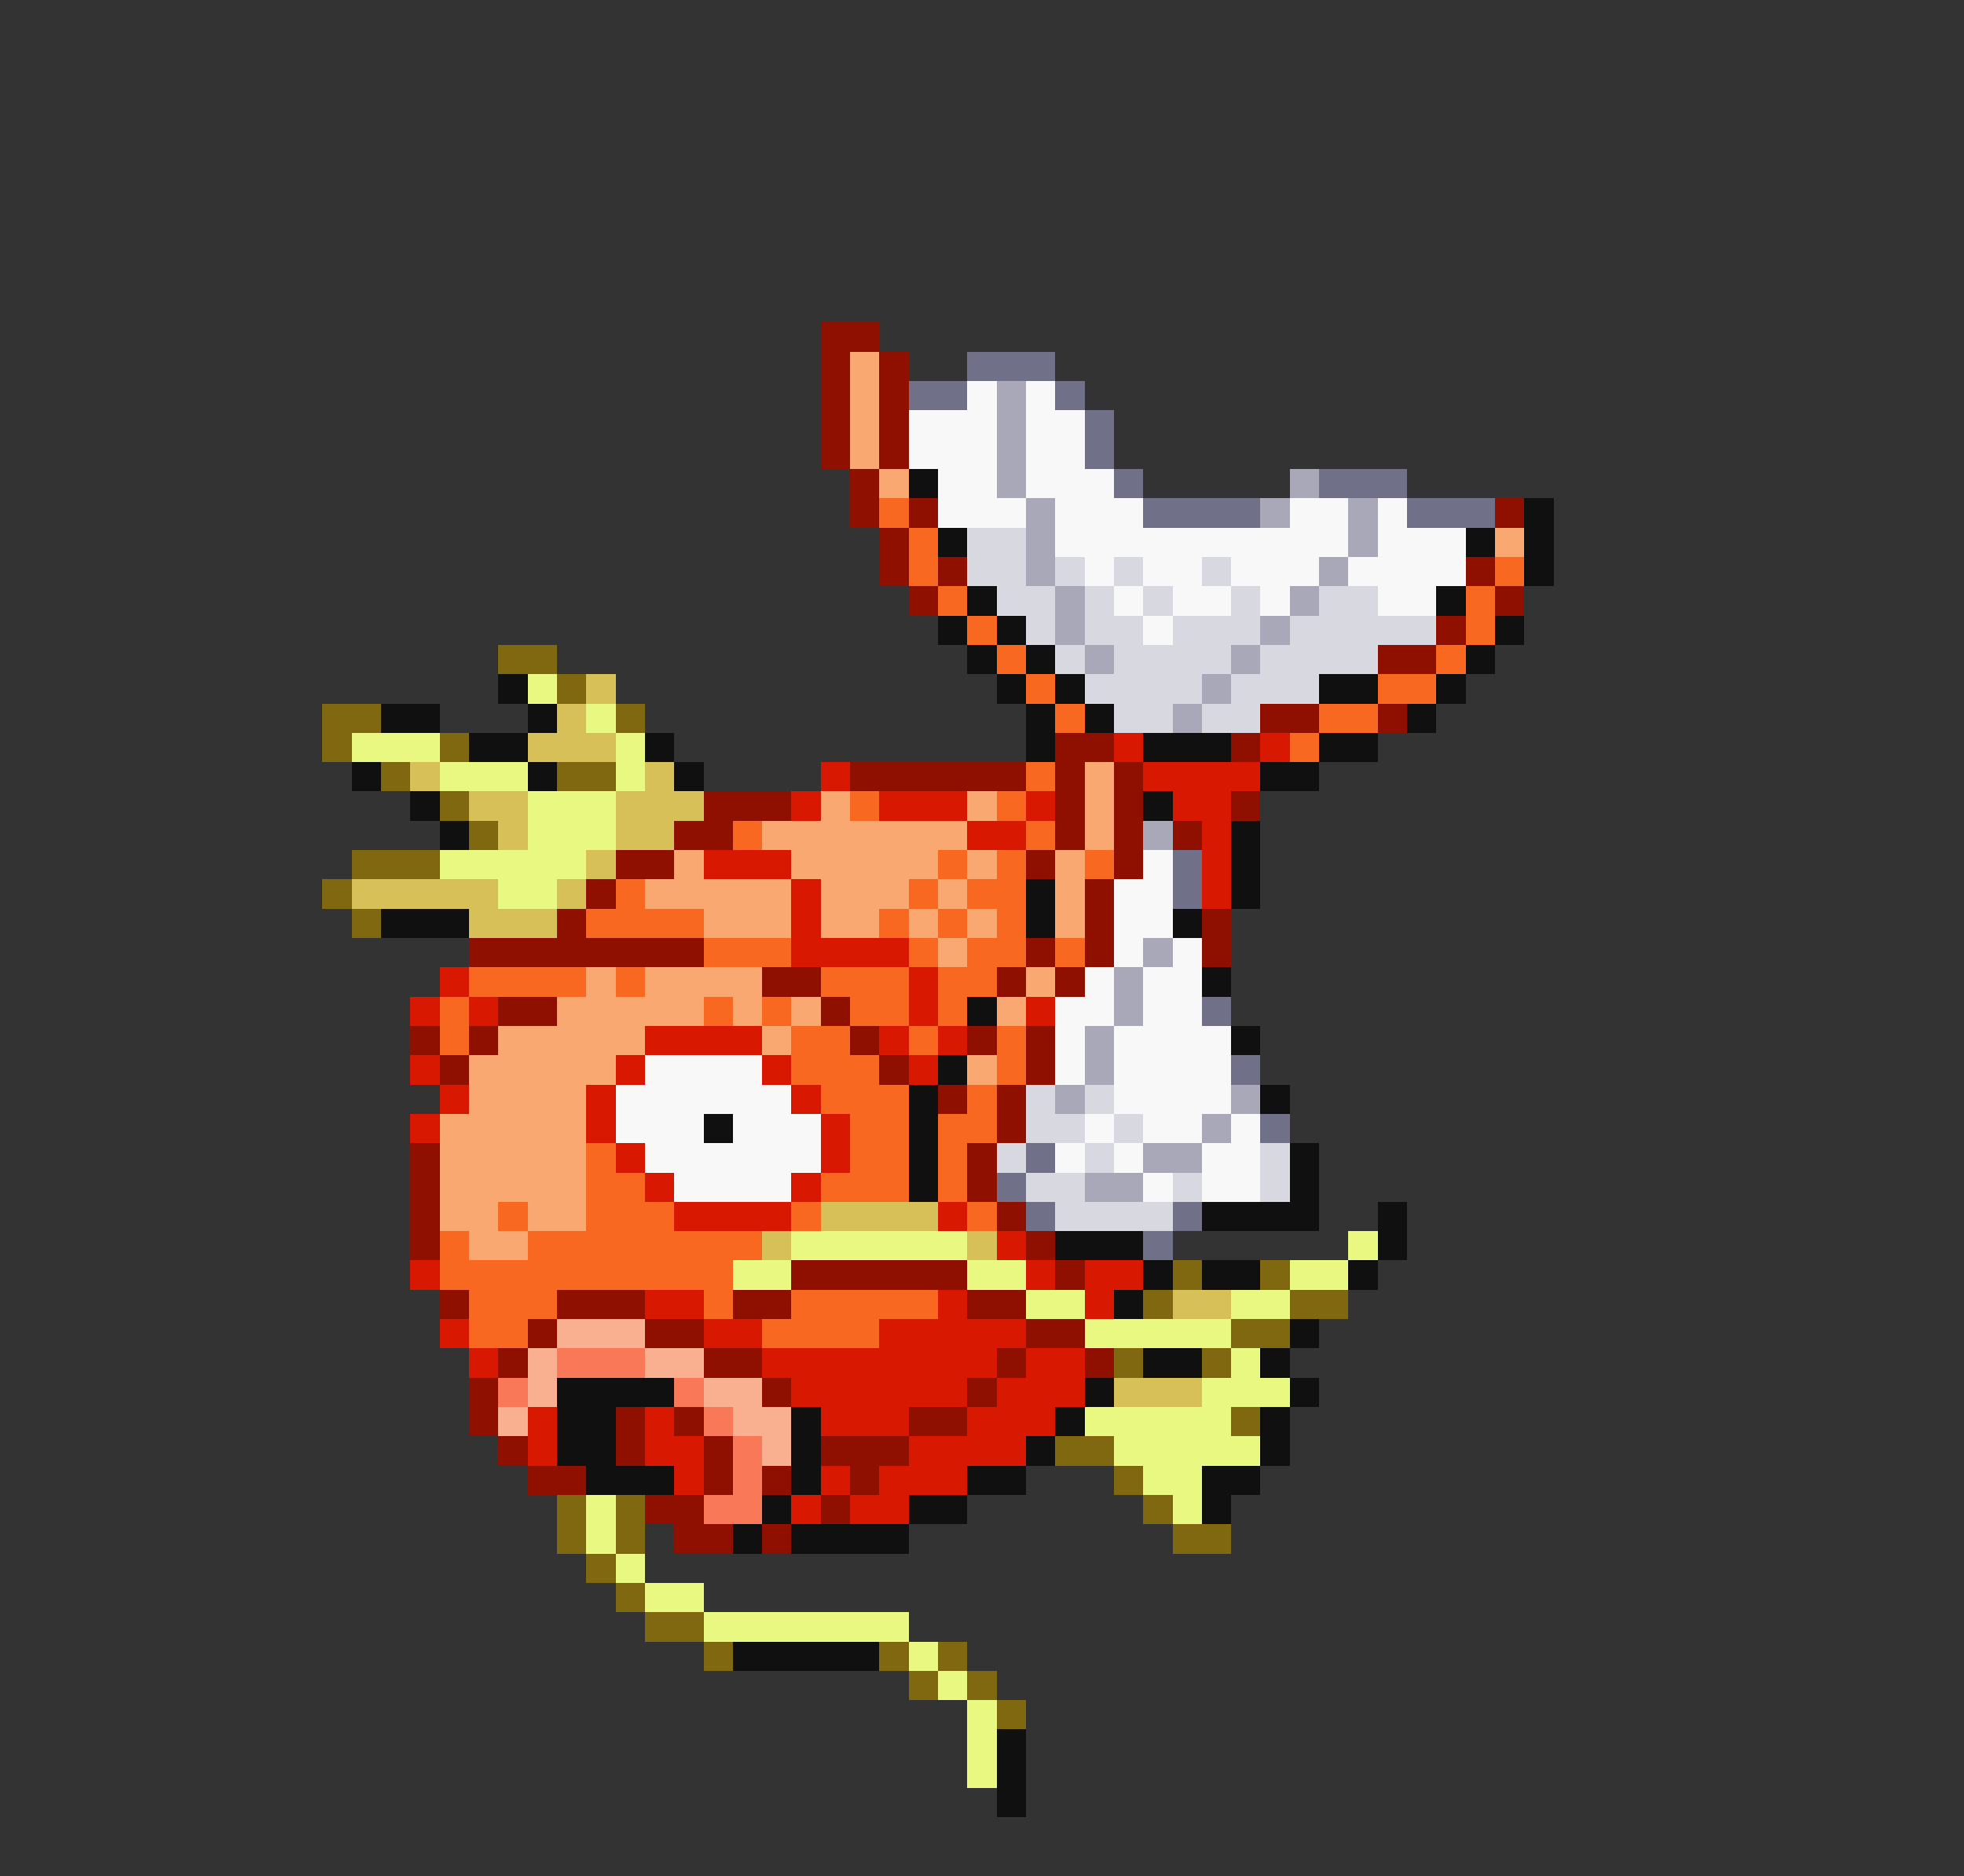 <svg xmlns="http://www.w3.org/2000/svg" viewBox="0 -0.5 67 64" shape-rendering="crispEdges">
<rect x="0" y="-0.5" width="67" height="64" fill="#333333" stroke="none"/>
<path stroke="#901000" d="M28 11h2M28 12h1M30 12h1M28 13h1M30 13h1M28 14h1M30 14h1M28 15h1M30 15h1M29 16h1M29 17h1M31 17h1M51 17h1M30 18h1M30 19h1M32 19h1M50 19h1M31 20h1M51 20h1M49 21h1M47 22h2M43 24h2M47 24h1M36 25h2M42 25h1M29 26h6M36 26h1M38 26h1M24 27h3M36 27h1M38 27h1M42 27h1M23 28h2M36 28h1M38 28h1M40 28h1M21 29h2M35 29h1M38 29h1M20 30h1M37 30h1M19 31h1M37 31h1M41 31h1M16 32h8M35 32h1M37 32h1M41 32h1M26 33h2M34 33h1M36 33h1M17 34h2M28 34h1M14 35h1M16 35h1M29 35h1M33 35h1M35 35h1M15 36h1M30 36h1M35 36h1M32 37h1M34 37h1M34 38h1M14 39h1M33 39h1M14 40h1M33 40h1M14 41h1M34 41h1M14 42h1M35 42h1M27 43h6M36 43h1M15 44h1M19 44h3M25 44h2M33 44h2M18 45h1M22 45h2M35 45h2M17 46h1M24 46h2M34 46h1M37 46h1M16 47h1M26 47h1M33 47h1M16 48h1M21 48h1M23 48h1M31 48h2M17 49h1M21 49h1M24 49h1M28 49h3M18 50h2M24 50h1M26 50h1M29 50h1M22 51h2M28 51h1M23 52h2M26 52h1" />
<path stroke="#f8a870" d="M29 12h1M29 13h1M29 14h1M29 15h1M30 16h1M51 18h1M37 26h1M28 27h1M33 27h1M37 27h1M26 28h7M37 28h1M23 29h1M27 29h5M33 29h1M36 29h1M22 30h5M28 30h3M32 30h1M36 30h1M24 31h3M28 31h2M31 31h1M33 31h1M36 31h1M32 32h1M20 33h1M22 33h4M35 33h1M19 34h5M25 34h1M27 34h1M34 34h1M17 35h5M26 35h1M16 36h5M33 36h1M16 37h4M15 38h5M15 39h5M15 40h5M15 41h2M18 41h2M16 42h2" />
<path stroke="#707088" d="M33 12h3M31 13h2M36 13h1M37 14h1M37 15h1M38 16h1M45 16h3M39 17h4M48 17h3M40 29h1M40 30h1M41 34h1M42 36h1M43 38h1M35 39h1M34 40h1M35 41h1M40 41h1M39 42h1" />
<path stroke="#f8f8f8" d="M33 13h1M35 13h1M31 14h3M35 14h2M31 15h3M35 15h2M32 16h2M35 16h3M32 17h3M36 17h3M44 17h2M47 17h1M36 18h10M47 18h3M37 19h1M39 19h2M42 19h3M46 19h4M38 20h1M40 20h2M43 20h1M47 20h2M39 21h1M39 29h1M38 30h2M38 31h2M38 32h1M40 32h1M37 33h1M39 33h2M36 34h2M39 34h2M36 35h1M38 35h4M22 36h4M36 36h1M38 36h4M21 37h6M38 37h4M21 38h3M25 38h3M37 38h1M39 38h2M42 38h1M22 39h6M36 39h1M38 39h1M41 39h2M23 40h4M39 40h1M41 40h2" />
<path stroke="#a8a8b8" d="M34 13h1M34 14h1M34 15h1M34 16h1M44 16h1M35 17h1M43 17h1M46 17h1M35 18h1M46 18h1M35 19h1M45 19h1M36 20h1M44 20h1M36 21h1M43 21h1M37 22h1M42 22h1M41 23h1M40 24h1M39 28h1M39 32h1M38 33h1M38 34h1M37 35h1M37 36h1M36 37h1M42 37h1M41 38h1M39 39h2M37 40h2" />
<path stroke="#101010" d="M31 16h1M52 17h1M32 18h1M50 18h1M52 18h1M52 19h1M33 20h1M49 20h1M32 21h1M34 21h1M51 21h1M33 22h1M35 22h1M50 22h1M17 23h1M34 23h1M36 23h1M45 23h2M49 23h1M13 24h2M18 24h1M35 24h1M37 24h1M48 24h1M16 25h2M22 25h1M35 25h1M39 25h3M45 25h2M12 26h1M18 26h1M23 26h1M43 26h2M14 27h1M39 27h1M15 28h1M42 28h1M42 29h1M35 30h1M42 30h1M13 31h3M35 31h1M40 31h1M41 33h1M33 34h1M42 35h1M32 36h1M31 37h1M43 37h1M24 38h1M31 38h1M31 39h1M44 39h1M31 40h1M44 40h1M41 41h4M47 41h1M36 42h3M47 42h1M39 43h1M41 43h2M46 43h1M38 44h1M44 45h1M39 46h2M43 46h1M19 47h4M37 47h1M44 47h1M19 48h2M27 48h1M36 48h1M43 48h1M19 49h2M27 49h1M35 49h1M43 49h1M20 50h3M27 50h1M33 50h2M41 50h2M26 51h1M31 51h2M41 51h1M25 52h1M27 52h4M25 56h5M34 59h1M34 60h1M34 61h1" />
<path stroke="#f86820" d="M30 17h1M31 18h1M31 19h1M51 19h1M32 20h1M50 20h1M33 21h1M50 21h1M34 22h1M49 22h1M35 23h1M47 23h2M36 24h1M45 24h2M44 25h1M35 26h1M29 27h1M34 27h1M25 28h1M35 28h1M32 29h1M34 29h1M37 29h1M21 30h1M31 30h1M33 30h2M20 31h4M30 31h1M32 31h1M34 31h1M24 32h3M31 32h1M33 32h2M36 32h1M16 33h4M21 33h1M28 33h3M32 33h2M15 34h1M24 34h1M26 34h1M29 34h2M32 34h1M15 35h1M27 35h2M31 35h1M34 35h1M27 36h3M34 36h1M28 37h3M33 37h1M29 38h2M32 38h2M20 39h1M29 39h2M32 39h1M20 40h2M28 40h3M32 40h1M17 41h1M20 41h3M27 41h1M33 41h1M15 42h1M18 42h8M15 43h10M16 44h3M24 44h1M27 44h5M16 45h2M26 45h4" />
<path stroke="#d8d8e0" d="M33 18h2M33 19h2M36 19h1M38 19h1M41 19h1M34 20h2M37 20h1M39 20h1M42 20h1M45 20h2M35 21h1M37 21h2M40 21h3M44 21h5M36 22h1M38 22h4M43 22h4M37 23h4M42 23h3M38 24h2M41 24h2M35 37h1M37 37h1M35 38h2M38 38h1M34 39h1M37 39h1M43 39h1M35 40h2M40 40h1M43 40h1M36 41h4" />
<path stroke="#806810" d="M17 22h2M19 23h1M11 24h2M21 24h1M11 25h1M15 25h1M13 26h1M19 26h2M15 27h1M16 28h1M12 29h3M11 30h1M12 31h1M40 43h1M43 43h1M39 44h1M44 44h2M42 45h2M38 46h1M41 46h1M42 48h1M36 49h2M38 50h1M19 51h1M21 51h1M39 51h1M19 52h1M21 52h1M40 52h2M20 53h1M21 54h1M22 55h2M24 56h1M30 56h1M32 56h1M31 57h1M33 57h1M34 58h1" />
<path stroke="#e8f880" d="M18 23h1M20 24h1M12 25h3M21 25h1M15 26h3M21 26h1M18 27h3M18 28h3M15 29h5M17 30h2M27 42h6M46 42h1M25 43h2M33 43h2M44 43h2M35 44h2M42 44h2M37 45h5M42 46h1M41 47h3M37 48h5M38 49h5M39 50h2M20 51h1M40 51h1M20 52h1M21 53h1M22 54h2M24 55h7M31 56h1M32 57h1M33 58h1M33 59h1M33 60h1" />
<path stroke="#d8c058" d="M20 23h1M19 24h1M18 25h3M14 26h1M22 26h1M16 27h2M21 27h3M17 28h1M21 28h2M20 29h1M12 30h5M19 30h1M16 31h3M28 41h4M26 42h1M33 42h1M40 44h2M38 47h3" />
<path stroke="#d81800" d="M38 25h1M43 25h1M28 26h1M39 26h4M27 27h1M30 27h3M35 27h1M40 27h2M33 28h2M41 28h1M24 29h3M41 29h1M27 30h1M41 30h1M27 31h1M27 32h4M15 33h1M31 33h1M14 34h1M16 34h1M31 34h1M35 34h1M22 35h4M30 35h1M32 35h1M14 36h1M21 36h1M26 36h1M31 36h1M15 37h1M20 37h1M27 37h1M14 38h1M20 38h1M28 38h1M21 39h1M28 39h1M22 40h1M27 40h1M23 41h4M32 41h1M34 42h1M14 43h1M35 43h1M37 43h2M22 44h2M32 44h1M37 44h1M15 45h1M24 45h2M30 45h5M16 46h1M26 46h8M35 46h2M27 47h6M34 47h3M18 48h1M22 48h1M28 48h3M33 48h3M18 49h1M22 49h2M31 49h4M23 50h1M28 50h1M30 50h3M27 51h1M29 51h2" />
<path stroke="#f8b090" d="M19 45h3M18 46h1M22 46h2M18 47h1M24 47h2M17 48h1M25 48h2M26 49h1" />
<path stroke="#f87858" d="M19 46h3M17 47h1M23 47h1M24 48h1M25 49h1M25 50h1M24 51h2" />
</svg>